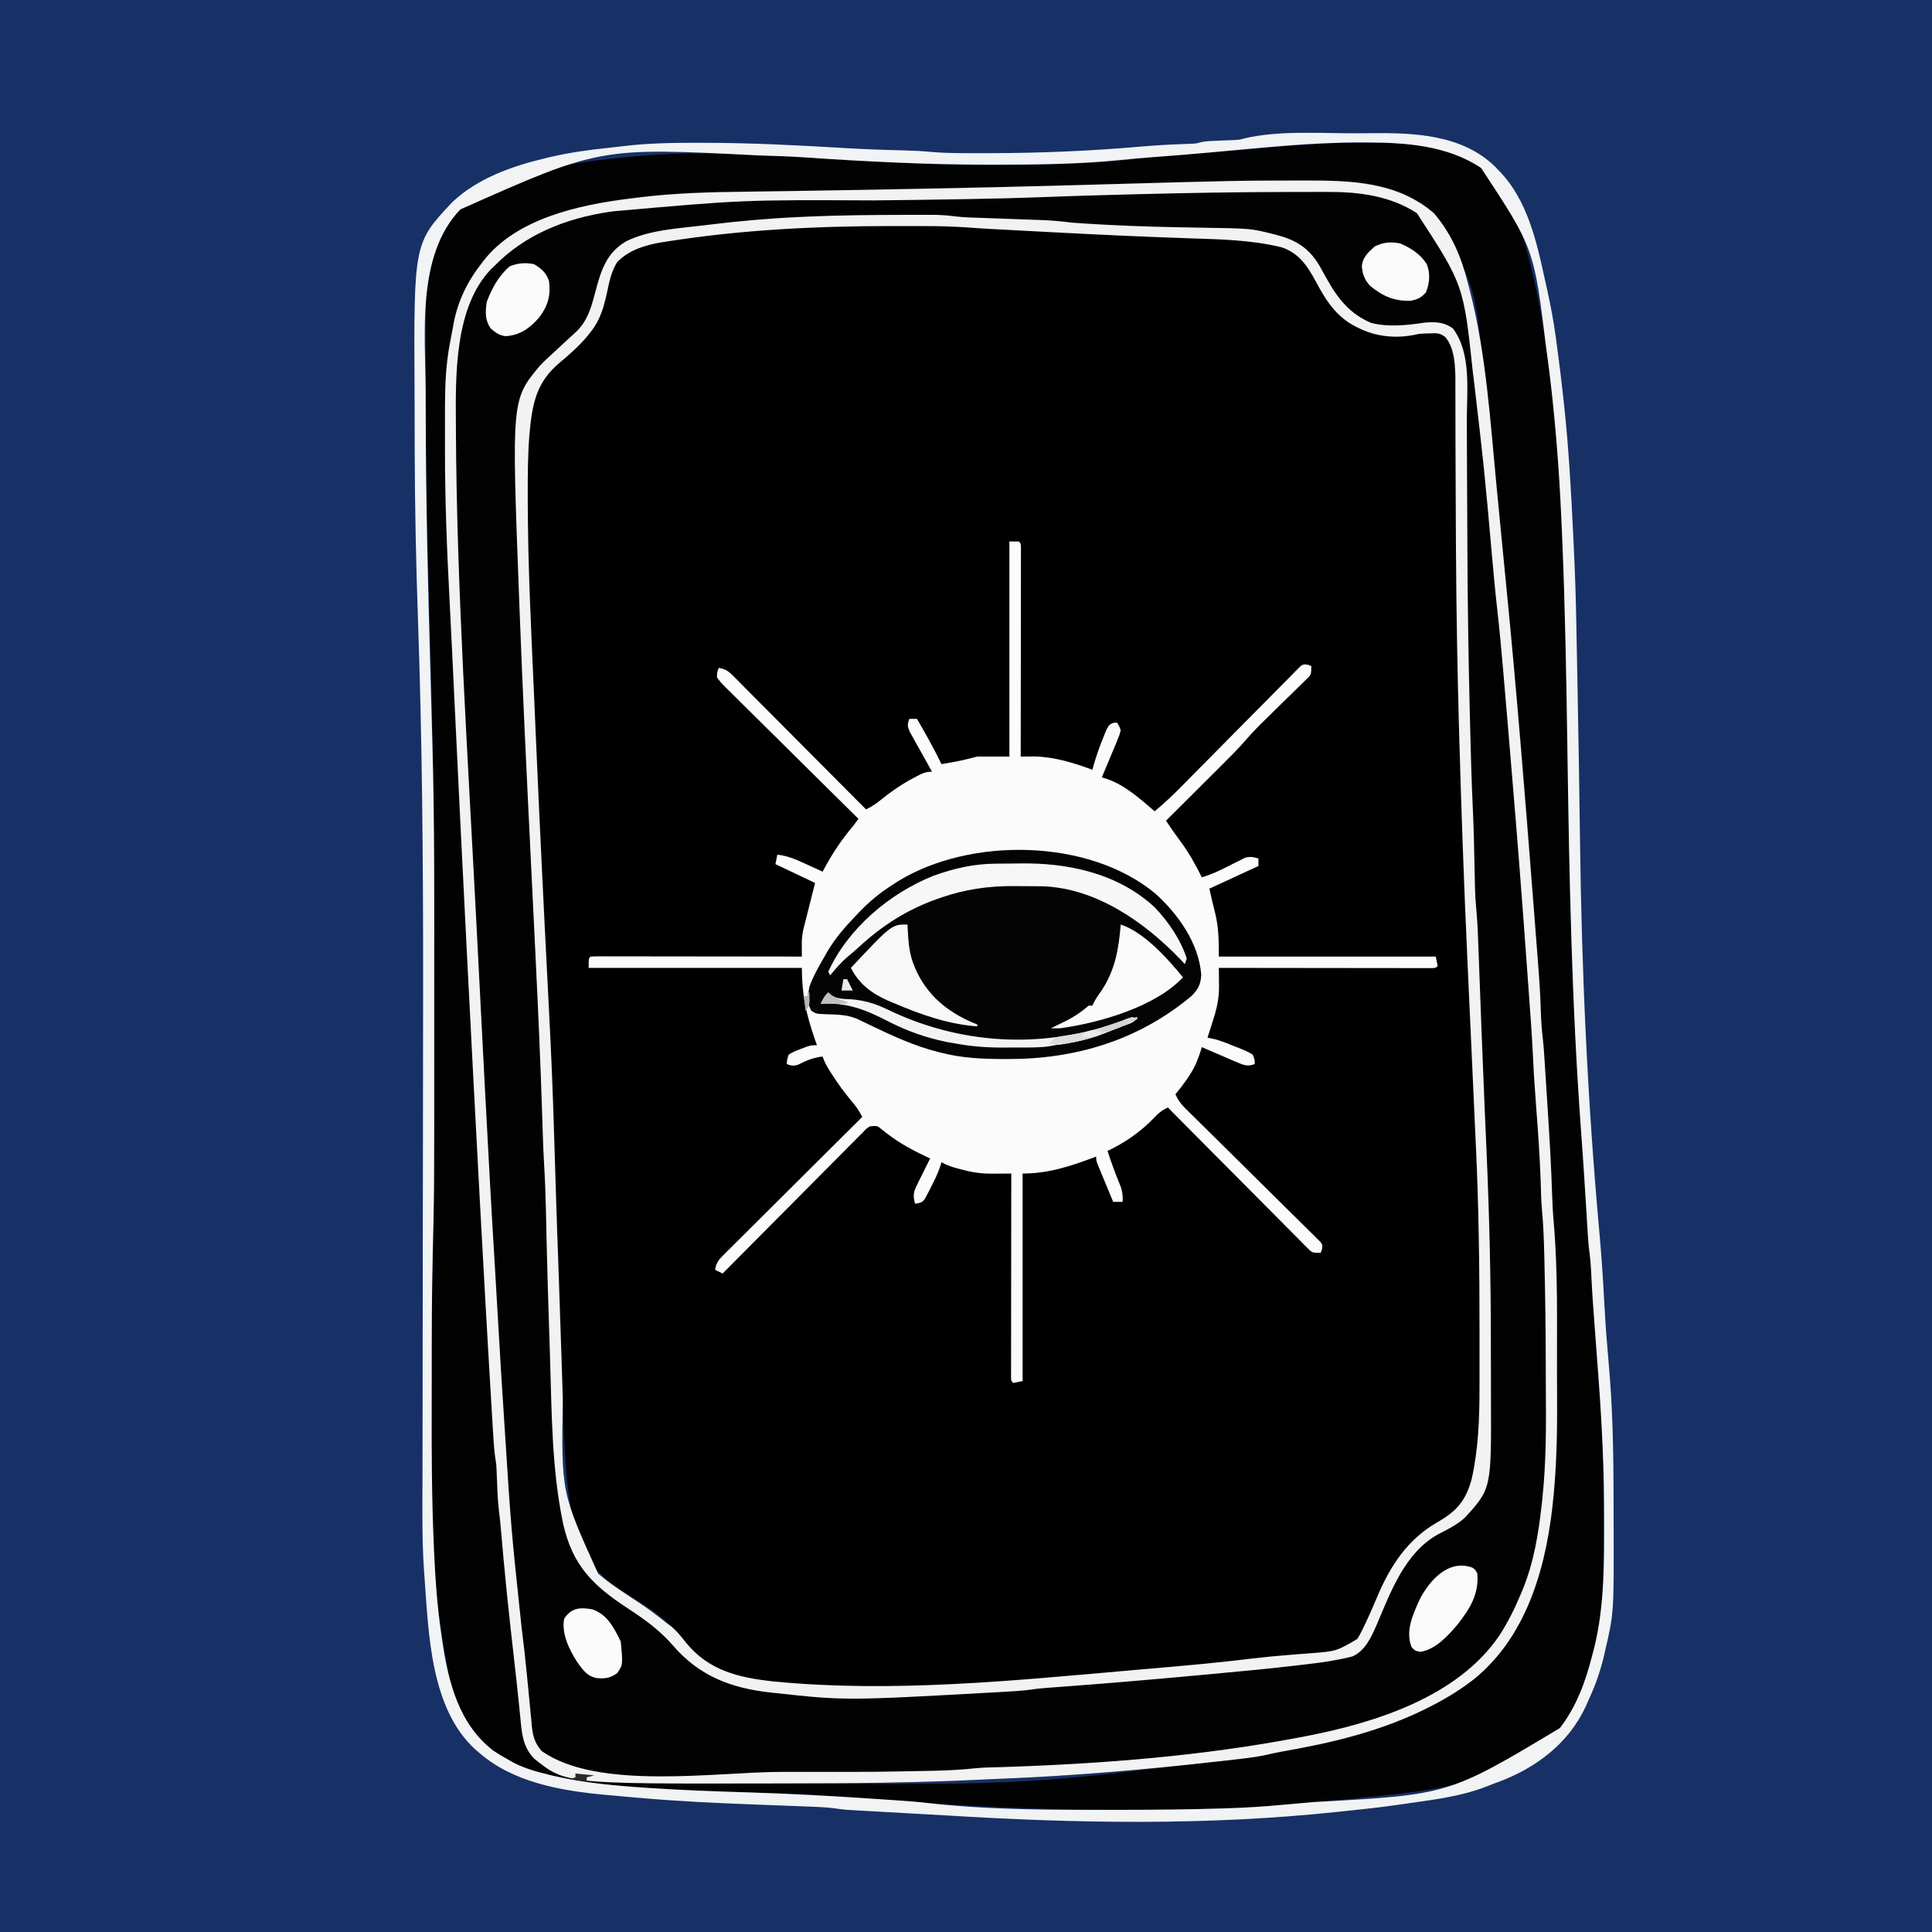 <?xml version="1.0" encoding="UTF-8"?>
<svg version="1.1" xmlns="http://www.w3.org/2000/svg" width="1024" height="1024">
<rect width="100%" height="100%" fill="#808080" stroke="none"/>
<path d="M0 0 C337.92 0 675.84 0 1024 0 C1024 337.92 1024 675.84 1024 1024 C686.08 1024 348.16 1024 0 1024 C0 686.08 0 348.16 0 0 Z " fill="#173066" transform="translate(0,0)"/>
<path d="M0 0 C14.156 0.937 28.328 1.547 42.5 2.178 C44.6 2.271 46.7 2.366 48.8 2.462 C64.384 3.17 79.969 3.815 95.562 4.292 C135.438 5.564 135.438 5.564 145.442 15.336 C148.604 19.327 150.992 23.748 153.41 28.211 C160.325 40.967 168.642 49.13 182.274 54.648 C190.165 56.657 199.328 56.288 207.274 54.648 C209.291 54.487 211.313 54.385 213.336 54.336 C214.358 54.299 215.381 54.261 216.434 54.223 C220.066 54.767 220.948 55.856 223.274 58.648 C226.341 66.352 226.707 74.42 226.658 82.61 C226.664 83.75 226.669 84.889 226.675 86.063 C226.69 89.835 226.685 93.607 226.68 97.379 C226.688 100.079 226.698 102.78 226.709 105.48 C226.732 111.251 226.747 117.022 226.755 122.793 C226.779 137.346 226.863 151.898 226.954 166.451 C226.964 168.016 226.974 169.58 226.983 171.145 C227.177 202.782 227.76 234.398 228.649 266.023 C228.682 267.194 228.714 268.364 228.748 269.57 C229.874 309.469 231.324 349.351 233.162 389.223 C233.363 393.597 233.563 397.97 233.763 402.344 C234.023 408.032 234.283 413.719 234.544 419.407 C235.237 434.51 235.923 449.612 236.599 464.716 C236.938 472.282 237.28 479.848 237.646 487.413 C239.189 519.362 239.503 551.288 239.577 583.27 C239.586 586.543 239.6 589.816 239.615 593.089 C239.911 662.615 239.911 662.615 228.274 676.648 C224.666 680.166 220.921 682.446 216.524 684.898 C199.012 695.017 190.896 710.385 183.25 728.383 C181.632 732.137 179.919 735.839 178.149 739.523 C177.848 740.183 177.548 740.843 177.238 741.523 C175.026 746.065 172.725 748.308 168.274 750.648 C162.846 752.462 157.66 753.165 152 753.648 C151.118 753.73 150.236 753.811 149.328 753.895 C146.518 754.152 143.709 754.401 140.899 754.648 C137.224 754.979 133.55 755.313 129.875 755.648 C128.97 755.731 128.065 755.813 127.132 755.898 C121.603 756.408 116.09 756.994 110.578 757.664 C101.658 758.748 92.723 759.595 83.774 760.398 C82.877 760.479 81.98 760.56 81.056 760.643 C73.463 761.324 65.868 761.987 58.274 762.648 C56.905 762.768 55.536 762.888 54.167 763.008 C-140.099 779.995 -140.099 779.995 -171.488 758.586 C-177.157 753.679 -182.162 748.007 -186.707 742.055 C-194.191 733.138 -205.741 726.849 -215.39 720.559 C-229.577 711.27 -237.025 701.435 -240.726 684.648 C-245.788 660.333 -245.961 635.377 -246.726 610.648 C-246.768 609.304 -246.81 607.959 -246.852 606.615 C-247.262 593.434 -247.662 580.254 -248.029 567.072 C-248.376 554.699 -248.75 542.333 -249.353 529.969 C-249.716 522.331 -249.963 514.69 -250.191 507.047 C-250.23 505.748 -250.269 504.448 -250.309 503.109 C-250.467 497.774 -250.623 492.439 -250.776 487.103 C-251.808 451.222 -253.627 415.378 -255.416 379.528 C-257.845 330.858 -260.192 282.184 -262.27 233.497 C-262.486 228.444 -262.706 223.391 -262.932 218.338 C-264.085 192.437 -264.922 166.574 -264.933 140.645 C-264.935 139.539 -264.936 138.434 -264.938 137.295 C-264.957 85.638 -264.957 85.638 -253.675 74.098 C-252.607 73.156 -251.519 72.235 -250.414 71.336 C-249.841 70.837 -249.267 70.337 -248.677 69.823 C-246.282 67.745 -243.834 65.737 -241.383 63.727 C-233.229 56.932 -227.331 48.979 -224.726 38.648 C-224.139 36.395 -223.544 34.144 -222.94 31.895 C-222.515 30.306 -222.102 28.714 -221.702 27.119 C-220.069 20.928 -217.812 15.424 -212.101 11.961 C-203.626 7.224 -194.297 5.923 -184.789 4.648 C-183.559 4.48 -182.33 4.312 -181.063 4.139 C-177.286 3.63 -173.506 3.138 -169.726 2.648 C-168.641 2.504 -167.556 2.359 -166.439 2.21 C-111.481 -5.024 -55.173 -3.737 0 0 Z " fill="#000000" transform="translate(544.726,122.352)"/>
<path d="M0 0 C1.224 -0.003 2.447 -0.007 3.708 -0.01 C28.07 -0.05 52.522 0.623 71.938 17.312 C81.315 28.298 86.468 40.435 89.938 54.312 C90.265 55.54 90.592 56.767 90.93 58.031 C99.655 91.739 101.83 127.692 105.158 162.305 C105.533 166.206 105.913 170.106 106.293 174.007 C106.827 179.502 107.36 184.997 107.89 190.493 C108.664 198.517 109.454 206.54 110.254 214.562 C115.796 270.36 120.202 326.272 124.581 382.17 C124.81 385.091 125.04 388.012 125.271 390.932 C128.187 427.921 128.187 427.921 128.654 441.799 C128.808 446.313 129.167 450.75 129.699 455.236 C130.019 458.017 130.218 460.8 130.402 463.594 C130.479 464.748 130.556 465.903 130.635 467.093 C130.714 468.32 130.793 469.548 130.875 470.812 C130.96 472.115 131.045 473.417 131.133 474.759 C131.359 478.235 131.581 481.712 131.802 485.189 C131.937 487.297 132.072 489.405 132.208 491.514 C133.197 506.9 134.114 522.28 134.596 537.692 C134.753 542.496 134.997 547.264 135.43 552.051 C137.753 578.715 137.085 605.784 137.169 632.532 C137.18 635.918 137.197 639.304 137.221 642.689 C137.339 660.194 137.12 677.557 135.539 695 C135.476 695.699 135.412 696.397 135.347 697.117 C132.065 732.443 122.267 770.174 93.813 793.799 C86.662 799.469 79.062 804.149 70.938 808.312 C70.295 808.643 69.652 808.974 68.99 809.315 C44.349 821.83 18.207 828.007 -8.864 832.706 C-11.403 833.187 -13.902 833.73 -16.418 834.312 C-20.758 835.287 -25.075 835.922 -29.492 836.426 C-30.295 836.52 -31.098 836.615 -31.925 836.712 C-34.595 837.024 -37.266 837.325 -39.938 837.625 C-40.875 837.731 -41.812 837.837 -42.777 837.946 C-81.018 842.241 -119.442 845.597 -157.9 847.102 C-161.485 847.244 -165.068 847.406 -168.651 847.582 C-202.891 849.253 -237.11 849.527 -271.385 849.558 C-274.825 849.562 -278.265 849.57 -281.706 849.578 C-388.304 849.801 -388.304 849.801 -405.062 836.312 C-411.102 829.938 -411.512 822.67 -412.312 814.312 C-412.566 811.805 -412.821 809.297 -413.078 806.789 C-413.15 806.083 -413.222 805.377 -413.296 804.649 C-413.98 797.977 -414.729 791.313 -415.484 784.648 C-418.213 760.534 -420.812 736.436 -422.797 712.249 C-423.014 709.85 -423.28 707.476 -423.605 705.09 C-424.293 699.408 -424.449 693.718 -424.668 688.002 C-424.705 687.113 -424.743 686.224 -424.781 685.309 C-424.812 684.516 -424.842 683.724 -424.873 682.908 C-425.037 680.208 -425.037 680.208 -425.537 677.136 C-426.177 672.475 -426.471 667.835 -426.746 663.141 C-426.807 662.146 -426.867 661.151 -426.929 660.126 C-427.122 656.939 -427.311 653.751 -427.5 650.562 C-427.623 648.53 -427.746 646.497 -427.869 644.465 C-429.967 609.734 -431.868 574.993 -433.75 540.25 C-433.813 539.083 -433.876 537.916 -433.942 536.714 C-436.249 494.105 -438.465 451.492 -440.625 408.875 C-440.662 408.148 -440.699 407.421 -440.737 406.672 C-443.05 361.018 -445.299 315.361 -447.465 269.699 C-447.605 266.759 -447.744 263.818 -447.884 260.877 C-447.974 258.985 -448.063 257.093 -448.153 255.201 C-448.698 243.696 -449.271 232.192 -449.875 220.69 C-451.247 194.565 -452.236 168.502 -452.193 142.334 C-452.187 138.391 -452.193 134.447 -452.199 130.504 C-452.199 127.943 -452.197 125.382 -452.195 122.82 C-452.197 121.668 -452.199 120.516 -452.201 119.328 C-452.17 108.323 -451.716 97.325 -449.625 86.5 C-449.489 85.777 -449.354 85.054 -449.214 84.309 C-448.836 82.309 -448.45 80.311 -448.062 78.312 C-447.921 77.471 -447.779 76.629 -447.633 75.762 C-445.5 64.206 -440.35 53.443 -433.062 44.312 C-432.392 43.398 -432.392 43.398 -431.707 42.465 C-414.321 20.082 -381.344 13.004 -354.904 9.66 C-353.457 9.481 -352.01 9.303 -350.562 9.125 C-349.54 8.998 -349.54 8.998 -348.496 8.868 C-330.091 6.609 -311.73 6.157 -293.201 5.925 C-286.138 5.834 -279.075 5.727 -272.012 5.621 C-271.238 5.61 -270.465 5.598 -269.668 5.586 C-248.89 5.275 -228.113 4.898 -207.337 4.499 C-205.192 4.458 -203.047 4.417 -200.902 4.376 C-174.118 3.865 -147.337 3.266 -120.559 2.516 C-119.333 2.481 -118.108 2.447 -116.845 2.412 C-111.915 2.273 -106.984 2.135 -102.053 1.996 C-31.848 0.021 -31.848 0.021 0 0 Z M-334.625 32.312 C-336.015 32.525 -336.015 32.525 -337.434 32.742 C-346.275 34.239 -354.687 36.781 -361.062 43.312 C-364.162 48.472 -365.162 53.753 -366.375 59.562 C-368.138 67.374 -369.941 73.981 -375.062 80.312 C-375.998 81.494 -375.998 81.494 -376.953 82.699 C-381.312 87.84 -386.147 92.147 -391.312 96.438 C-403.856 106.883 -405.941 118.238 -407.405 134.06 C-408.301 144.626 -408.356 155.187 -408.352 165.785 C-408.352 166.897 -408.353 168.008 -408.353 169.153 C-408.322 202.512 -406.667 235.833 -405.171 269.151 C-404.775 277.991 -404.395 286.831 -404.016 295.672 C-402.116 339.846 -399.97 384.007 -397.687 428.163 C-397.253 436.57 -396.826 444.977 -396.413 453.385 C-396.349 454.696 -396.349 454.696 -396.283 456.033 C-395.184 478.608 -394.493 501.196 -393.812 523.786 C-393.729 526.545 -393.646 529.304 -393.562 532.062 C-393.542 532.746 -393.521 533.43 -393.5 534.134 C-393.033 549.579 -392.492 565.02 -391.939 580.462 C-391.445 594.251 -390.969 608.041 -390.527 621.832 C-390.483 623.226 -390.438 624.621 -390.393 626.015 C-390.179 632.686 -389.967 639.358 -389.76 646.03 C-390.553 695.369 -390.553 695.369 -371.062 738.312 C-367.269 741.626 -363.246 744.518 -359.062 747.312 C-358.449 747.724 -357.835 748.135 -357.202 748.559 C-354.62 750.284 -352.033 752.004 -349.439 753.712 C-344.446 757.011 -339.706 760.536 -335.062 764.312 C-334.072 765.055 -333.082 765.798 -332.062 766.562 C-329.179 768.967 -326.966 771.825 -324.625 774.75 C-312.575 789.717 -296.781 793.457 -278.25 795.5 C-214.775 801.691 -150.324 795.016 -87.063 789.487 C-84.011 789.221 -80.959 788.957 -77.908 788.693 C-60.051 787.144 -42.202 785.583 -24.412 783.384 C-18.464 782.659 -12.519 782.081 -6.547 781.602 C-5.808 781.541 -5.069 781.48 -4.308 781.417 C-0.685 781.119 2.938 780.835 6.563 780.578 C20.028 779.578 20.028 779.578 31.418 772.988 C33.185 769.876 34.77 766.76 36.25 763.5 C36.548 762.851 36.847 762.201 37.155 761.532 C38.717 758.11 40.218 754.668 41.664 751.195 C48.655 734.48 57.82 720.286 73.824 711.102 C84.117 705.187 88.818 699.706 91.938 688.312 C95.558 672.185 96.097 656.234 96.105 639.77 C96.11 637.742 96.114 635.715 96.118 633.688 C96.13 627.167 96.128 620.646 96.125 614.125 C96.125 613.011 96.124 611.898 96.124 610.75 C96.114 577.246 95.751 543.843 94.131 510.374 C93.784 503.143 93.466 495.912 93.142 488.681 C92.462 473.522 91.772 458.363 91.077 443.205 C90.817 437.552 90.559 431.898 90.3 426.244 C90.107 422.013 89.913 417.782 89.718 413.551 C87.862 373.276 86.442 332.99 85.312 292.688 C85.28 291.523 85.247 290.359 85.213 289.16 C84.344 257.926 83.824 226.702 83.633 195.457 C83.623 193.897 83.613 192.338 83.603 190.778 C83.513 176.261 83.438 161.744 83.416 147.226 C83.407 141.511 83.389 135.796 83.364 130.081 C83.351 126.768 83.344 123.456 83.349 120.143 C83.353 116.52 83.34 112.897 83.322 109.274 C83.331 107.711 83.331 107.711 83.341 106.117 C83.277 98.446 83.108 89.119 78.007 82.995 C75.233 80.74 73.531 80.871 70 81 C68.98 81.024 67.961 81.049 66.91 81.074 C64.002 81.247 64.002 81.247 61.445 81.82 C49.004 84.262 37.336 81.918 26.75 75.262 C18.404 69.478 14.303 62.706 9.582 53.901 C5.048 45.497 0.419 38.308 -9.062 35.312 C-25.104 31.458 -41.318 31.149 -57.726 30.611 C-82.833 29.777 -107.914 28.566 -133 27.25 C-134.7 27.161 -136.4 27.072 -138.1 26.983 C-142.951 26.73 -147.802 26.473 -152.652 26.215 C-153.745 26.157 -153.745 26.157 -154.861 26.098 C-156.957 25.987 -159.052 25.875 -161.148 25.761 C-161.815 25.726 -162.481 25.69 -163.167 25.653 C-167.694 25.403 -172.215 25.092 -176.737 24.767 C-183.725 24.293 -190.68 24.152 -197.684 24.145 C-198.93 24.14 -200.177 24.136 -201.462 24.132 C-205.475 24.122 -209.487 24.122 -213.5 24.125 C-214.186 24.125 -214.873 24.126 -215.58 24.126 C-255.607 24.145 -295.045 26.072 -334.625 32.312 Z " fill="#020202" transform="translate(688.062,95.688)"/>
<path d="M0 0 C0.838 -0.008 1.676 -0.016 2.539 -0.024 C24.348 -0.184 50.892 1.359 67.75 16.938 C79.749 29.893 85.422 47.062 89.562 63.875 C89.728 64.541 89.894 65.207 90.065 65.893 C96.555 92.204 99.917 119.438 102.562 146.375 C102.655 147.295 102.747 148.214 102.842 149.162 C104.808 169.18 105.712 189.284 106.562 209.375 C106.624 210.827 106.624 210.827 106.688 212.309 C108.243 249.344 108.813 286.39 109.35 323.451 C110.338 391.513 111.77 459.46 116.833 527.36 C117.814 540.59 118.625 553.83 119.434 567.071 C119.604 569.843 119.776 572.615 119.949 575.387 C119.997 576.186 120.045 576.985 120.094 577.808 C120.352 581.918 120.766 585.962 121.303 590.047 C121.907 595.468 122.164 600.924 122.5 606.367 C122.586 607.722 122.671 609.077 122.758 610.431 C122.983 613.981 123.205 617.532 123.427 621.082 C123.781 626.756 124.138 632.429 124.498 638.102 C124.622 640.066 124.743 642.03 124.865 643.994 C125.249 650.077 125.701 656.137 126.339 662.198 C128.556 683.818 128.758 705.667 128.75 727.375 C128.751 728.417 128.752 729.458 128.752 730.531 C128.745 815.315 128.745 815.315 100.965 845.121 C73.874 870.538 33.735 873.9 -1.438 877.375 C-2.244 877.455 -3.05 877.535 -3.88 877.618 C-10.294 878.255 -16.709 878.88 -23.125 879.5 C-24.015 879.586 -24.906 879.673 -25.823 879.762 C-59.553 883.022 -93.323 883.608 -127.188 883.625 C-127.986 883.626 -128.785 883.627 -129.608 883.628 C-169.675 883.667 -209.508 881.769 -249.453 878.61 C-257.299 877.993 -265.148 877.417 -273 876.875 C-273.923 876.811 -274.847 876.747 -275.798 876.682 C-292.522 875.545 -309.247 874.904 -326 874.375 C-441.755 870.674 -441.755 870.674 -467.074 845.992 C-478.102 833.78 -482.956 818.328 -485.438 802.375 C-485.6 801.346 -485.762 800.318 -485.93 799.258 C-486.838 793.452 -487.721 787.643 -488.57 781.828 C-488.714 780.85 -488.857 779.872 -489.004 778.864 C-493.664 741.326 -492.741 702.889 -492.633 665.143 C-492.622 660.378 -492.623 655.614 -492.623 650.849 C-492.623 629.047 -492.532 607.256 -492.01 585.46 C-491.072 546.083 -491.196 506.691 -491.188 467.305 C-491.187 464.11 -491.186 460.916 -491.184 457.721 C-491.156 400.299 -491.459 342.906 -492.875 285.5 C-492.892 284.813 -492.909 284.126 -492.926 283.418 C-493.457 261.917 -494.03 240.417 -494.75 218.921 C-495.53 195.317 -495.658 171.718 -495.678 148.102 C-495.683 142.369 -495.707 136.636 -495.736 130.903 C-495.755 126.389 -495.76 121.874 -495.761 117.359 C-495.764 115.247 -495.772 113.135 -495.785 111.024 C-496.116 55.104 -496.116 55.104 -478.34 36.137 C-464.195 22.89 -445.835 17.71 -427.438 13.375 C-426.24 13.088 -425.042 12.8 -423.809 12.504 C-411.512 9.804 -398.95 8.613 -386.438 7.375 C-385.683 7.3 -384.929 7.225 -384.151 7.148 C-350.499 4.023 -315.689 6.587 -282 8.312 C-280.759 8.376 -280.759 8.376 -279.492 8.44 C-271.135 8.87 -262.784 9.334 -254.438 9.949 C-217.218 12.602 -179.254 12.593 -142 10.5 C-141.298 10.461 -140.596 10.422 -139.872 10.381 C-132.733 9.965 -125.646 9.309 -118.551 8.426 C-107.092 7.004 -95.576 6.266 -84.062 5.438 C-79.31 5.093 -74.557 4.745 -69.805 4.395 C-68.641 4.309 -67.477 4.223 -66.278 4.135 C-59.722 3.644 -53.176 3.098 -46.633 2.449 C-31.069 0.915 -15.646 0.071 0 0 Z M-139.114 22.163 C-144.054 22.301 -148.994 22.44 -153.934 22.578 C-155.776 22.63 -155.776 22.63 -157.655 22.682 C-183.193 23.394 -208.732 23.951 -234.275 24.438 C-237.489 24.5 -240.703 24.562 -243.917 24.624 C-263.513 25.001 -283.108 25.359 -302.706 25.618 C-304.969 25.648 -307.233 25.679 -309.496 25.71 C-316.107 25.8 -322.719 25.883 -329.33 25.946 C-350.588 26.186 -372.018 26.984 -393.062 30.188 C-394.211 30.359 -395.359 30.531 -396.542 30.708 C-422.836 34.822 -451.75 43.694 -468.188 66.188 C-483.262 89.083 -485.578 115.529 -485.605 142.32 C-485.609 143.528 -485.612 144.736 -485.616 145.98 C-485.621 148.536 -485.623 151.093 -485.623 153.649 C-485.625 157.387 -485.643 161.125 -485.662 164.863 C-485.709 184.82 -484.855 204.699 -483.866 224.628 C-483.388 234.278 -482.957 243.93 -482.527 253.583 C-479.65 317.974 -476.368 382.342 -472.987 446.708 C-471.916 467.114 -470.865 487.52 -469.831 507.927 C-469.659 511.325 -469.486 514.724 -469.313 518.122 C-468.233 539.403 -468.233 539.403 -467.752 548.985 C-466.087 582.375 -466.087 582.375 -463.851 615.73 C-463.273 623.399 -462.897 631.076 -462.546 638.758 C-462.353 642.958 -462.147 647.157 -461.941 651.355 C-461.9 652.194 -461.859 653.033 -461.817 653.898 C-461.394 662.415 -460.901 670.926 -460.375 679.438 C-460.296 680.75 -460.216 682.063 -460.135 683.415 C-459.775 689.123 -459.259 694.714 -458.438 700.375 C-458.251 703.435 -458.165 706.498 -458.062 709.562 C-457.669 719.355 -456.689 729.036 -455.588 738.771 C-454.774 746.032 -454.126 753.275 -453.625 760.562 C-452.556 775.532 -450.542 790.406 -448.645 805.288 C-448.388 807.321 -448.131 809.354 -447.875 811.387 C-447.748 812.382 -447.621 813.378 -447.49 814.403 C-446.866 819.423 -446.329 824.431 -445.945 829.475 C-445.869 830.46 -445.792 831.445 -445.713 832.459 C-445.576 834.305 -445.453 836.151 -445.347 837.999 C-444.801 845.409 -442.962 851.733 -437.75 857.188 C-421.585 867.862 -400.166 867.07 -381.442 868.142 C-378.808 868.293 -376.176 868.457 -373.543 868.629 C-361.545 869.389 -349.579 869.553 -337.559 869.578 C-335.452 869.585 -333.346 869.592 -331.239 869.599 C-324.451 869.619 -317.663 869.624 -310.875 869.625 C-309.131 869.626 -309.131 869.626 -307.352 869.626 C-175.197 870.497 -175.197 870.497 -44.5 853.438 C-42.781 853.081 -41.063 852.725 -39.344 852.371 C-38.512 852.199 -37.681 852.028 -36.824 851.851 C-34.668 851.421 -32.511 851.028 -30.344 850.66 C-19.114 848.731 -8.31 845.755 2.562 842.375 C3.393 842.117 4.223 841.86 5.079 841.594 C24.534 835.443 43.643 827.327 59.562 814.375 C60.906 813.302 60.906 813.302 62.277 812.207 C83.393 794.345 93.459 767.815 98.562 741.375 C98.716 740.615 98.869 739.855 99.027 739.071 C100.567 731.128 101.451 723.156 102.172 715.102 C102.237 714.373 102.303 713.645 102.371 712.894 C103.907 695.355 103.953 677.859 103.829 660.265 C103.807 656.842 103.796 653.42 103.786 649.996 C103.964 609.838 103.964 609.838 101.823 569.771 C101.281 562.718 101.048 555.644 100.747 548.577 C100.134 534.323 99.433 520.1 98.245 505.881 C97.636 498.575 97.201 491.275 96.904 483.949 C96.75 480.334 96.517 476.765 96.086 473.172 C95.365 467.029 95.093 460.861 94.75 454.688 C90.82 387.156 85.074 319.615 78.335 252.309 C77.717 246.083 77.16 239.854 76.629 233.621 C75.308 218.174 73.821 202.742 72.312 187.312 C72.237 186.538 72.161 185.764 72.083 184.966 C70.091 164.61 67.987 144.28 65.312 124 C65.194 123.096 65.076 122.192 64.953 121.261 C60.084 73.594 60.084 73.594 35.453 34.637 C19.37 22.677 0.401 20.263 -19.102 20.172 C-20.676 20.162 -20.676 20.162 -22.283 20.151 C-25.876 20.133 -29.469 20.127 -33.062 20.125 C-34.355 20.123 -35.647 20.122 -36.979 20.12 C-71.036 20.102 -105.073 21.205 -139.114 22.163 Z " fill="#020202" transform="translate(721.438,75.625)"/>
<path d="M0 0 C1.65 0 3.3 0 5 0 C6 1 6 1 6.123 2.888 C6.122 3.72 6.121 4.553 6.12 5.41 C6.122 6.838 6.122 6.838 6.124 8.296 C6.121 9.349 6.117 10.402 6.114 11.487 C6.114 12.589 6.114 13.691 6.114 14.827 C6.113 18.49 6.105 22.153 6.098 25.816 C6.096 28.348 6.094 30.881 6.093 33.413 C6.09 39.408 6.082 45.404 6.072 51.4 C6.061 58.225 6.055 65.049 6.05 71.874 C6.04 85.916 6.022 99.958 6 114 C7.012 113.991 7.012 113.991 8.045 113.982 C9.382 113.975 9.382 113.975 10.747 113.968 C11.628 113.962 12.509 113.956 13.417 113.95 C23.836 114.153 34.32 117.388 44 121 C44.147 120.441 44.294 119.881 44.445 119.305 C45.96 113.89 47.813 108.642 49.938 103.438 C50.663 101.641 50.663 101.641 51.402 99.809 C53 97 53 97 55.191 96.098 C55.788 96.065 56.385 96.033 57 96 C58.125 97.634 58.125 97.634 59 100 C58.309 102.749 58.309 102.749 57.008 105.859 C56.55 106.974 56.093 108.089 55.621 109.238 C55.127 110.397 54.634 111.556 54.125 112.75 C53.396 114.512 53.396 114.512 52.652 116.309 C51.449 119.212 50.231 122.108 49 125 C49.936 125.301 50.873 125.602 51.837 125.912 C61.402 129.202 69.411 136.527 77 143 C82.04 138.785 86.738 134.378 91.341 129.694 C92.037 128.989 92.734 128.284 93.452 127.558 C94.953 126.04 96.453 124.521 97.952 123.001 C101.138 119.773 104.333 116.554 107.528 113.335 C113.467 107.35 119.402 101.361 125.321 95.357 C129.449 91.17 133.588 86.995 137.736 82.829 C139.314 81.239 140.888 79.644 142.457 78.045 C144.643 75.819 146.843 73.608 149.048 71.401 C149.695 70.733 150.343 70.066 151.011 69.378 C151.612 68.782 152.213 68.187 152.833 67.573 C153.351 67.049 153.869 66.525 154.403 65.985 C156 65 156 65 158.198 65.339 C158.793 65.557 159.387 65.775 160 66 C160 70 160 70 158.87 71.604 C158.076 72.381 158.076 72.381 157.265 73.173 C156.667 73.767 156.069 74.362 155.453 74.974 C154.797 75.607 154.141 76.239 153.465 76.891 C152.793 77.554 152.122 78.218 151.43 78.901 C149.275 81.027 147.107 83.139 144.938 85.25 C142.796 87.349 140.656 89.451 138.52 91.556 C137.19 92.864 135.857 94.169 134.52 95.47 C131.417 98.508 128.443 101.59 125.609 104.882 C121.555 109.583 117.187 113.939 112.785 118.312 C111.929 119.167 111.074 120.021 110.192 120.901 C107.485 123.603 104.774 126.302 102.062 129 C100.215 130.842 98.368 132.685 96.521 134.527 C92.017 139.021 87.51 143.512 83 148 C85.528 151.816 88.121 155.532 90.875 159.188 C95.236 165.138 98.707 171.413 102 178 C108.398 176.117 114.184 173.042 120.1 170.014 C120.914 169.613 121.728 169.213 122.566 168.801 C123.298 168.431 124.03 168.062 124.783 167.681 C127.521 166.84 129.273 167.248 132 168 C132 169.32 132 170.64 132 172 C123.42 175.96 114.84 179.92 106 184 C107.443 190.522 107.443 190.522 109.062 197 C110.988 204.673 111 212.048 111 220 C148.95 220 186.9 220 226 220 C226.33 221.65 226.66 223.3 227 225 C226 226 226 226 224.081 226.123 C223.234 226.122 222.387 226.121 221.514 226.12 C220.545 226.122 219.576 226.123 218.578 226.124 C217.506 226.121 216.434 226.117 215.33 226.114 C213.647 226.114 213.647 226.114 211.93 226.114 C208.202 226.113 204.474 226.105 200.746 226.098 C198.169 226.096 195.592 226.094 193.015 226.093 C186.913 226.09 180.811 226.082 174.709 226.072 C167.764 226.061 160.818 226.055 153.873 226.05 C139.582 226.04 125.291 226.022 111 226 C111.015 227.084 111.03 228.167 111.046 229.284 C111.058 230.727 111.07 232.171 111.082 233.615 C111.093 234.327 111.104 235.038 111.115 235.771 C111.153 242.048 109.966 247.541 108 253.5 C107.714 254.429 107.428 255.359 107.133 256.316 C106.442 258.551 105.731 260.778 105 263 C105.73 263.131 106.46 263.261 107.212 263.396 C111.593 264.345 115.609 266.061 119.75 267.75 C121.063 268.253 121.063 268.253 122.402 268.766 C124.733 269.719 126.882 270.638 129 272 C130.078 274.766 130.078 274.766 130 277 C126.18 278.462 124.027 277.491 120.359 275.91 C118.754 275.229 118.754 275.229 117.117 274.533 C116.006 274.048 114.895 273.563 113.75 273.062 C112.623 272.581 111.497 272.1 110.336 271.604 C107.553 270.412 104.775 269.211 102 268 C101.735 268.874 101.735 268.874 101.465 269.767 C99.967 274.507 98.334 278.578 95.562 282.75 C94.986 283.632 94.41 284.513 93.816 285.422 C91.974 288.036 90.025 290.525 88 293 C89.339 295.983 90.807 298.049 93.132 300.339 C93.776 300.979 94.42 301.618 95.083 302.276 C95.788 302.966 96.493 303.656 97.219 304.367 C97.963 305.103 98.706 305.838 99.472 306.596 C101.085 308.191 102.7 309.784 104.317 311.376 C106.872 313.892 109.42 316.415 111.966 318.941 C119.204 326.121 126.452 333.292 133.715 340.447 C138.156 344.824 142.585 349.213 147.007 353.61 C148.697 355.286 150.392 356.958 152.092 358.624 C154.462 360.949 156.817 363.289 159.169 365.633 C159.88 366.323 160.591 367.013 161.324 367.724 C161.959 368.363 162.594 369.002 163.248 369.661 C163.807 370.212 164.366 370.764 164.942 371.332 C166 373 166 373 165.672 375.209 C165.45 375.8 165.228 376.391 165 377 C161 377 161 377 159.305 375.797 C158.741 375.23 158.177 374.662 157.596 374.077 C156.942 373.429 156.289 372.781 155.616 372.113 C154.91 371.393 154.205 370.673 153.478 369.932 C152.726 369.181 151.974 368.43 151.2 367.656 C148.712 365.165 146.239 362.661 143.766 360.156 C142.046 358.429 140.325 356.703 138.604 354.977 C134.071 350.429 129.55 345.869 125.031 341.306 C120.42 336.654 115.797 332.013 111.176 327.371 C102.106 318.258 93.049 309.134 84 300 C80.636 301.582 78.691 303.235 76.188 306 C69.457 312.921 60.783 318.952 52 323 C54.077 329.449 56.444 335.713 59.012 341.984 C59.961 344.881 60.207 346.983 60 350 C58.35 350 56.7 350 55 350 C53.494 346.377 51.996 342.751 50.5 339.125 C49.856 337.576 49.856 337.576 49.199 335.996 C48.59 334.517 48.59 334.517 47.969 333.008 C47.592 332.097 47.215 331.185 46.826 330.247 C46 328 46 328 46 326 C45.467 326.202 44.935 326.403 44.386 326.611 C31.904 331.287 20.476 335 7 335 C7 371.3 7 407.6 7 445 C5.35 445.33 3.7 445.66 2 446 C1 445 1 445 0.877 443.159 C0.878 442.349 0.879 441.539 0.88 440.704 C0.878 439.313 0.878 439.313 0.876 437.895 C0.879 436.87 0.883 435.845 0.886 434.789 C0.886 433.716 0.886 432.643 0.886 431.537 C0.887 427.971 0.895 424.406 0.902 420.84 C0.904 418.375 0.906 415.91 0.907 413.445 C0.91 406.943 0.92 400.441 0.931 393.94 C0.942 387.311 0.946 380.682 0.951 374.053 C0.962 361.035 0.979 348.018 1 335 C-0.095 335.009 -1.191 335.019 -2.319 335.028 C-3.772 335.036 -5.226 335.043 -6.679 335.05 C-7.399 335.057 -8.119 335.064 -8.861 335.071 C-14.206 335.09 -19.085 334.55 -24.25 333.125 C-25.308 332.864 -25.308 332.864 -26.387 332.598 C-29.796 331.728 -32.939 330.752 -36 329 C-36.25 329.829 -36.5 330.658 -36.758 331.512 C-38.169 335.475 -39.923 339.094 -41.875 342.812 C-42.384 343.832 -42.384 343.832 -42.902 344.873 C-45.506 349.838 -45.506 349.838 -48.129 350.698 C-49.055 350.847 -49.055 350.847 -50 351 C-51.107 347.034 -50.954 345.03 -49.129 341.355 C-48.515 340.094 -48.515 340.094 -47.889 338.807 C-47.451 337.942 -47.013 337.078 -46.562 336.188 C-46.129 335.304 -45.695 334.42 -45.248 333.51 C-44.178 331.333 -43.095 329.164 -42 327 C-43.524 326.29 -43.524 326.29 -45.078 325.566 C-53.302 321.645 -60.517 317.5 -67.547 311.688 C-70.053 309.622 -70.053 309.622 -74 310 C-75.797 311.207 -75.797 311.207 -77.442 312.961 C-78.435 313.946 -78.435 313.946 -79.448 314.95 C-80.163 315.679 -80.878 316.409 -81.614 317.16 C-82.376 317.921 -83.137 318.682 -83.921 319.466 C-86.442 321.989 -88.947 324.525 -91.453 327.062 C-93.195 328.812 -94.938 330.561 -96.682 332.309 C-101.275 336.916 -105.855 341.536 -110.432 346.158 C-115.103 350.871 -119.787 355.571 -124.469 360.273 C-133.657 369.505 -142.833 378.748 -152 388 C-153.32 387.34 -154.64 386.68 -156 386 C-155.416 382.628 -154.367 380.995 -151.957 378.596 C-151.307 377.942 -150.658 377.289 -149.989 376.616 C-149.273 375.91 -148.556 375.205 -147.818 374.478 C-146.691 373.35 -146.691 373.35 -145.542 372.2 C-143.054 369.715 -140.557 367.24 -138.059 364.766 C-136.333 363.046 -134.608 361.325 -132.884 359.604 C-128.341 355.073 -123.79 350.551 -119.237 346.031 C-114.593 341.418 -109.958 336.797 -105.322 332.176 C-96.223 323.109 -87.115 314.051 -78 305 C-79.635 301.569 -81.574 299.013 -84.062 296.125 C-87.696 291.756 -90.934 287.283 -94 282.5 C-94.386 281.901 -94.771 281.301 -95.168 280.684 C-96.774 278.138 -98.044 275.868 -99 273 C-103.86 273.498 -107.555 275.072 -111.852 277.258 C-114.348 278.12 -115.55 277.876 -118 277 C-117.867 274.676 -117.867 274.676 -117 272 C-114.383 270.418 -114.383 270.418 -111.125 269.188 C-110.055 268.769 -108.985 268.35 -107.883 267.918 C-105 267 -105 267 -102 267 C-102.41 265.828 -102.82 264.656 -103.242 263.449 C-107.722 250.47 -110 240.068 -110 226 C-147.29 226 -184.58 226 -223 226 C-223 221 -223 221 -222 220 C-220.545 219.904 -219.086 219.878 -217.628 219.88 C-216.684 219.878 -215.74 219.877 -214.768 219.876 C-213.724 219.879 -212.681 219.883 -211.605 219.886 C-210.513 219.886 -209.42 219.886 -208.294 219.886 C-204.664 219.887 -201.033 219.895 -197.402 219.902 C-194.893 219.904 -192.383 219.906 -189.873 219.907 C-183.931 219.91 -177.988 219.918 -172.045 219.928 C-164.618 219.94 -157.191 219.946 -149.764 219.951 C-136.509 219.962 -123.255 219.979 -110 220 C-110.005 219.312 -110.01 218.624 -110.015 217.916 C-110.019 217.014 -110.023 216.112 -110.027 215.184 C-110.032 214.289 -110.037 213.395 -110.042 212.474 C-109.996 209.765 -109.642 207.336 -108.977 204.711 C-108.76 203.832 -108.543 202.953 -108.32 202.047 C-108.091 201.165 -107.861 200.283 -107.625 199.375 C-107.403 198.486 -107.182 197.596 -106.953 196.68 C-106.536 195.011 -106.114 193.343 -105.686 191.677 C-104.775 188.122 -103.89 184.56 -103 181 C-109.93 177.7 -116.86 174.4 -124 171 C-123.67 169.35 -123.34 167.7 -123 166 C-117.337 166.577 -112.728 168.706 -107.625 171.062 C-106.794 171.44 -105.962 171.817 -105.105 172.205 C-103.067 173.13 -101.032 174.062 -99 175 C-98.515 174.105 -98.031 173.211 -97.531 172.289 C-93.286 164.585 -88.693 157.741 -83 151 C-81.995 149.67 -80.994 148.338 -80 147 C-80.581 146.427 -80.581 146.427 -81.174 145.843 C-90.596 136.553 -100.001 127.247 -109.388 117.923 C-113.928 113.414 -118.474 108.911 -123.032 104.421 C-127.428 100.09 -131.81 95.744 -136.181 91.388 C-137.854 89.726 -139.533 88.07 -141.216 86.418 C-143.568 84.11 -145.9 81.784 -148.229 79.452 C-148.934 78.769 -149.639 78.086 -150.365 77.382 C-152.078 75.646 -153.647 74.029 -155 72 C-154.923 69.034 -154.923 69.034 -154 67 C-150.695 67.584 -149.064 68.563 -146.71 70.93 C-146.082 71.554 -145.453 72.178 -144.806 72.821 C-144.129 73.509 -143.451 74.197 -142.753 74.906 C-142.031 75.628 -141.308 76.35 -140.564 77.094 C-138.176 79.484 -135.799 81.885 -133.422 84.285 C-131.769 85.943 -130.116 87.601 -128.462 89.258 C-124.108 93.623 -119.764 97.997 -115.422 102.372 C-110.99 106.835 -106.549 111.289 -102.109 115.744 C-93.398 124.488 -84.696 133.241 -76 142 C-72.925 140.541 -70.432 138.825 -67.787 136.673 C-62.432 132.326 -56.967 128.617 -50.875 125.375 C-49.916 124.861 -49.916 124.861 -48.938 124.337 C-46.091 122.869 -44.248 122 -41 122 C-41.599 120.941 -41.599 120.941 -42.209 119.86 C-44.006 116.664 -45.785 113.457 -47.562 110.25 C-48.191 109.139 -48.819 108.028 -49.467 106.883 C-50.057 105.813 -50.646 104.743 -51.254 103.641 C-51.804 102.656 -52.354 101.672 -52.92 100.657 C-54.072 97.823 -54.134 96.782 -53 94 C-51.68 94 -50.36 94 -49 94 C-44.42 101.887 -39.945 109.769 -36 118 C-34.333 117.712 -32.666 117.419 -31 117.125 C-30.072 116.963 -29.144 116.8 -28.188 116.633 C-24.43 115.887 -20.717 114.929 -17 114 C-11.39 114 -5.78 114 0 114 C0 76.38 0 38.76 0 0 Z " fill="#FBFBFB" transform="translate(535,287)"/>
<path d="M0 0 C11.962 10.835 22.886 26.282 24.094 42.867 C23.842 47.937 22.423 50.636 18.82 54.16 C-9.162 77.57 -42.813 87.689 -78.969 87.492 C-79.687 87.49 -80.406 87.488 -81.147 87.486 C-92.198 87.433 -102.855 86.963 -113.594 84.18 C-114.294 84.008 -114.994 83.836 -115.715 83.658 C-128.192 80.489 -139.69 75.135 -151.251 69.586 C-152.405 69.033 -153.558 68.48 -154.746 67.91 C-155.777 67.409 -156.808 66.908 -157.871 66.391 C-163.421 63.922 -168.847 63.9 -174.838 63.75 C-180.065 63.517 -180.065 63.517 -182.547 61.934 C-184.954 57.9 -184.405 53.656 -183.594 49.18 C-181.564 43.551 -178.572 38.351 -175.594 33.18 C-175.009 32.151 -174.423 31.122 -173.82 30.062 C-169.8 23.399 -164.978 17.776 -159.594 12.18 C-158.787 11.321 -157.98 10.463 -157.148 9.578 C-151.737 3.963 -146.182 -0.658 -139.594 -4.82 C-138.691 -5.406 -137.789 -5.991 -136.859 -6.594 C-98.511 -30.328 -35.259 -29.568 0 0 Z " fill="#040404" transform="translate(612.594,473.82)"/>
<path d="M0 0 C2.338 -0.014 4.676 -0.035 7.014 -0.063 C30.02 -0.314 55.613 0.542 73.151 17.658 C73.676 18.218 74.2 18.777 74.741 19.353 C75.255 19.872 75.77 20.39 76.299 20.924 C90.018 35.675 95.057 56.668 99.187 75.791 C99.719 78.253 100.273 80.71 100.831 83.166 C102.604 91.113 104.073 99.066 105.202 107.131 C105.394 108.492 105.394 108.492 105.589 109.88 C106.955 119.709 108.153 129.553 109.241 139.416 C109.347 140.376 109.454 141.336 109.563 142.326 C112.123 165.748 113.458 189.242 114.571 212.772 C114.664 214.735 114.758 216.697 114.855 218.66 C115.553 232.702 115.985 246.734 116.241 260.791 C116.281 262.9 116.322 265.009 116.363 267.118 C116.47 272.709 116.574 278.3 116.677 283.891 C116.763 288.559 116.852 293.226 116.941 297.894 C117.423 323.253 117.849 348.612 118.161 373.974 C119.02 443.506 122.139 513.035 128.427 582.301 C129.584 595.068 130.424 607.828 131.093 620.629 C131.506 628.491 132.033 636.325 132.741 644.166 C133.088 648.227 133.418 652.29 133.741 656.353 C133.881 658.08 133.881 658.08 134.023 659.841 C135.834 683.47 135.957 707.114 135.987 730.799 C135.991 733.326 135.998 735.853 136.007 738.38 C136.137 784.319 136.137 784.319 131.491 804.291 C131.276 805.242 131.061 806.193 130.84 807.173 C128.918 815.306 126.256 822.773 122.741 830.353 C122.279 831.407 121.818 832.46 121.342 833.545 C112.108 853.519 94.776 866.513 74.503 873.986 C73.552 874.329 73.552 874.329 72.582 874.679 C70.878 875.303 69.193 875.979 67.51 876.658 C54.142 881.705 39.813 883.317 25.741 885.353 C24.56 885.527 23.379 885.701 22.162 885.88 C13.295 887.153 4.412 888.158 -4.498 889.069 C-6.418 889.267 -8.339 889.469 -10.259 889.673 C-79.178 897.011 -148.589 895.836 -217.685 891.569 C-223.909 891.194 -230.135 890.86 -236.361 890.521 C-245.368 890.027 -254.375 889.53 -263.38 889.002 C-264.284 888.951 -265.188 888.9 -266.12 888.848 C-266.963 888.797 -267.806 888.747 -268.675 888.695 C-269.396 888.653 -270.117 888.611 -270.86 888.567 C-272.782 888.396 -274.695 888.139 -276.603 887.854 C-280.204 887.361 -283.712 887.132 -287.342 886.996 C-288.014 886.97 -288.685 886.944 -289.376 886.917 C-290.826 886.861 -292.275 886.806 -293.724 886.753 C-296.046 886.668 -298.368 886.578 -300.691 886.487 C-307.291 886.228 -313.892 885.979 -320.493 885.731 C-340.122 884.991 -359.686 884.072 -379.259 882.353 C-380.813 882.222 -382.368 882.092 -383.922 881.962 C-387.766 881.636 -391.606 881.279 -395.447 880.916 C-396.682 880.807 -397.918 880.698 -399.191 880.586 C-422.246 878.405 -447.371 874.026 -465.259 858.353 C-466.274 857.497 -466.274 857.497 -467.31 856.623 C-491.14 834.922 -492.059 795.108 -494.259 765.353 C-494.396 763.534 -494.396 763.534 -494.535 761.679 C-495.623 745.397 -495.373 729.071 -495.331 712.763 C-495.321 708.21 -495.316 703.656 -495.311 699.103 C-495.301 691.208 -495.288 683.313 -495.273 675.417 C-495.249 662.804 -495.237 650.19 -495.225 637.576 C-495.221 633.227 -495.217 628.877 -495.213 624.527 C-495.212 623.44 -495.211 622.352 -495.21 621.232 C-495.198 608.864 -495.185 596.497 -495.17 584.129 C-495.168 582.436 -495.168 582.436 -495.166 580.709 C-495.146 564.905 -495.122 549.101 -495.094 533.297 C-495.045 505.981 -495.011 478.665 -495.001 451.35 C-495.001 450.285 -495 449.221 -495 448.125 C-494.978 384.821 -495.504 321.604 -497.706 258.334 C-498.748 228.152 -499.398 197.937 -499.462 167.736 C-499.465 166.767 -499.468 165.797 -499.471 164.799 C-499.485 159.716 -499.495 154.634 -499.499 149.552 C-499.504 145.463 -499.518 141.375 -499.54 137.287 C-499.963 58.191 -499.963 58.191 -479.404 36.373 C-466.141 23.883 -447.975 17.452 -430.572 13.291 C-429.495 13.033 -428.419 12.776 -427.309 12.511 C-417.145 10.174 -406.946 8.743 -396.576 7.702 C-394.107 7.443 -391.65 7.155 -389.188 6.843 C-375.83 5.209 -362.581 5.002 -349.134 5.041 C-347.374 5.042 -347.374 5.042 -345.579 5.042 C-320.884 5.074 -296.296 6.356 -271.652 7.824 C-261.249 8.435 -250.85 8.814 -240.433 9.062 C-235.513 9.185 -230.65 9.385 -225.751 9.865 C-216.752 10.663 -207.723 10.55 -198.697 10.541 C-197.722 10.541 -196.748 10.541 -195.744 10.541 C-168.624 10.517 -141.499 9.41 -114.48 7.036 C-106.927 6.372 -99.378 5.97 -91.801 5.695 C-90.997 5.664 -90.193 5.632 -89.365 5.6 C-88.315 5.564 -88.315 5.564 -87.244 5.527 C-85.242 5.405 -85.242 5.405 -83.278 4.856 C-81.096 4.313 -79.098 4.163 -76.853 4.072 C-76.027 4.035 -75.2 3.997 -74.349 3.959 C-71.759 3.853 -71.759 3.853 -69.169 3.748 C-68.343 3.711 -67.517 3.673 -66.665 3.635 C-65.541 3.589 -65.541 3.589 -64.394 3.543 C-62.279 3.413 -62.279 3.413 -60.354 2.869 C-41.612 -1.745 -19.128 0.105 0 0 Z M-78.787 10.243 C-88.805 11.151 -98.828 11.973 -108.861 12.708 C-114.358 13.114 -119.841 13.593 -125.326 14.15 C-147.171 16.368 -169.067 16.588 -191.009 16.603 C-191.689 16.605 -192.369 16.606 -193.069 16.607 C-226.256 16.654 -259.316 15.098 -292.423 12.791 C-299.967 12.279 -307.514 12.004 -315.072 11.791 C-315.794 11.77 -316.516 11.75 -317.261 11.729 C-401.294 7.42 -401.294 7.42 -475.259 40.353 C-498.649 64.718 -493.761 106.561 -493.645 137.699 C-493.634 141.015 -493.629 144.332 -493.625 147.648 C-493.562 193.962 -492.426 240.243 -491.113 286.536 C-490.852 295.756 -490.598 304.976 -490.346 314.197 C-490.264 317.161 -490.18 320.126 -490.095 323.091 C-488.865 366.744 -489.106 410.42 -489.131 454.087 C-489.134 461.681 -489.133 469.275 -489.129 476.87 C-489.083 560.49 -489.083 560.49 -489.894 593.554 C-490.427 615.499 -490.446 637.445 -490.444 659.395 C-490.444 664.164 -490.451 668.934 -490.465 673.703 C-490.535 698.622 -490.414 723.501 -489.333 748.4 C-489.271 749.849 -489.271 749.849 -489.207 751.328 C-488.539 766.422 -487.483 781.397 -485.259 796.353 C-485.047 797.817 -485.047 797.817 -484.83 799.311 C-481.586 820.988 -475.97 843.39 -457.622 857.361 C-454.892 859.161 -452.128 860.786 -449.259 862.353 C-448.465 862.803 -447.671 863.253 -446.853 863.717 C-440.95 866.734 -434.79 868.409 -428.384 869.978 C-427.602 870.173 -426.819 870.367 -426.013 870.567 C-409.779 874.31 -393.102 875.849 -376.509 876.916 C-375.591 876.978 -374.673 877.039 -373.727 877.103 C-356.275 878.267 -338.815 878.863 -321.334 879.4 C-301.28 880.026 -281.278 881.099 -261.259 882.416 C-260.582 882.46 -259.905 882.505 -259.207 882.55 C-254.703 882.845 -250.2 883.146 -245.697 883.451 C-244.568 883.527 -243.439 883.603 -242.276 883.681 C-237.737 883.997 -233.212 884.334 -228.692 884.863 C-194.483 888.853 -159.408 888.648 -125.009 888.603 C-124.228 888.603 -123.447 888.603 -122.642 888.602 C-105.663 888.591 -88.696 888.413 -71.724 887.889 C-70.429 887.849 -69.134 887.809 -67.8 887.768 C-58.633 887.458 -49.506 886.906 -40.376 886.018 C-34.447 885.456 -28.514 884.944 -22.579 884.439 C48.532 880.638 48.532 880.638 107.553 845.228 C116.458 833.596 121.183 820.409 124.741 806.353 C125.037 805.232 125.334 804.111 125.639 802.955 C131.363 780.002 130.953 755.856 130.928 732.353 C130.928 731.264 130.927 730.175 130.927 729.052 C130.88 697.568 128.617 666.362 126.15 634.985 C125.329 624.501 124.538 614.027 124.086 603.52 C123.9 599.44 123.525 595.444 122.986 591.392 C122.545 587.727 122.348 584.048 122.128 580.365 C122.046 579.062 122.046 579.062 121.963 577.732 C121.783 574.835 121.605 571.938 121.428 569.041 C120.606 555.68 119.756 542.324 118.76 528.975 C113.769 461.52 112.479 393.994 111.499 326.382 C110.957 289.022 110.306 251.687 108.741 214.353 C108.702 213.4 108.663 212.447 108.623 211.464 C107.679 188.357 106.145 165.356 103.741 142.353 C103.626 141.249 103.512 140.145 103.394 139.008 C102.626 131.773 101.734 124.561 100.741 117.353 C100.579 116.177 100.417 115 100.25 113.788 C93.816 61.004 93.816 61.004 65.741 18.353 C47.716 6.386 25.799 4.905 4.741 4.853 C3.918 4.849 3.094 4.845 2.246 4.841 C-24.823 4.81 -51.855 7.796 -78.787 10.243 Z " fill="#F1F3F4" transform="translate(719.259,70.647)"/>
<path d="M0 0 C1.224 -0.003 2.447 -0.007 3.708 -0.01 C28.07 -0.05 52.522 0.623 71.938 17.312 C81.315 28.298 86.468 40.435 89.938 54.312 C90.265 55.54 90.592 56.767 90.93 58.031 C99.655 91.739 101.83 127.692 105.158 162.305 C105.533 166.206 105.913 170.106 106.293 174.007 C106.827 179.502 107.36 184.997 107.89 190.493 C108.664 198.517 109.454 206.54 110.254 214.562 C115.796 270.36 120.202 326.272 124.581 382.17 C124.81 385.091 125.04 388.012 125.271 390.932 C128.187 427.921 128.187 427.921 128.654 441.799 C128.808 446.313 129.167 450.75 129.699 455.236 C130.019 458.017 130.218 460.8 130.402 463.594 C130.479 464.748 130.556 465.903 130.635 467.093 C130.714 468.32 130.793 469.548 130.875 470.812 C130.96 472.115 131.045 473.417 131.133 474.759 C131.359 478.235 131.581 481.712 131.802 485.189 C131.937 487.297 132.072 489.405 132.208 491.514 C133.197 506.9 134.114 522.28 134.596 537.692 C134.753 542.496 134.997 547.264 135.43 552.051 C137.753 578.715 137.085 605.784 137.169 632.532 C137.18 635.918 137.197 639.304 137.221 642.689 C137.339 660.194 137.12 677.557 135.539 695 C135.476 695.699 135.412 696.397 135.347 697.117 C132.065 732.443 122.267 770.174 93.813 793.799 C86.662 799.469 79.062 804.149 70.938 808.312 C70.295 808.643 69.652 808.974 68.99 809.315 C44.349 821.83 18.207 828.007 -8.864 832.706 C-11.403 833.187 -13.902 833.73 -16.418 834.312 C-20.758 835.287 -25.075 835.922 -29.492 836.426 C-30.295 836.52 -31.098 836.615 -31.925 836.712 C-34.595 837.024 -37.266 837.325 -39.938 837.625 C-40.875 837.731 -41.812 837.837 -42.777 837.946 C-81.018 842.241 -119.442 845.597 -157.9 847.102 C-161.485 847.244 -165.068 847.406 -168.651 847.582 C-202.891 849.253 -237.11 849.527 -271.385 849.558 C-274.825 849.562 -278.265 849.57 -281.706 849.578 C-388.304 849.801 -388.304 849.801 -405.062 836.312 C-411.102 829.938 -411.512 822.67 -412.312 814.312 C-412.566 811.805 -412.821 809.297 -413.078 806.789 C-413.15 806.083 -413.222 805.377 -413.296 804.649 C-413.98 797.977 -414.729 791.313 -415.484 784.648 C-418.213 760.534 -420.812 736.436 -422.797 712.249 C-423.014 709.85 -423.28 707.476 -423.605 705.09 C-424.293 699.408 -424.449 693.718 -424.668 688.002 C-424.705 687.113 -424.743 686.224 -424.781 685.309 C-424.812 684.516 -424.842 683.724 -424.873 682.908 C-425.037 680.208 -425.037 680.208 -425.537 677.136 C-426.177 672.475 -426.471 667.835 -426.746 663.141 C-426.807 662.146 -426.867 661.151 -426.929 660.126 C-427.122 656.939 -427.311 653.751 -427.5 650.562 C-427.623 648.53 -427.746 646.497 -427.869 644.465 C-429.967 609.734 -431.868 574.993 -433.75 540.25 C-433.813 539.083 -433.876 537.916 -433.942 536.714 C-436.249 494.105 -438.465 451.492 -440.625 408.875 C-440.662 408.148 -440.699 407.421 -440.737 406.672 C-443.05 361.018 -445.299 315.361 -447.465 269.699 C-447.605 266.759 -447.744 263.818 -447.884 260.877 C-447.974 258.985 -448.063 257.093 -448.153 255.201 C-448.698 243.696 -449.271 232.192 -449.875 220.69 C-451.247 194.565 -452.236 168.502 -452.193 142.334 C-452.187 138.391 -452.193 134.447 -452.199 130.504 C-452.199 127.943 -452.197 125.382 -452.195 122.82 C-452.197 121.668 -452.199 120.516 -452.201 119.328 C-452.17 108.323 -451.716 97.325 -449.625 86.5 C-449.489 85.777 -449.354 85.054 -449.214 84.309 C-448.836 82.309 -448.45 80.311 -448.062 78.312 C-447.921 77.471 -447.779 76.629 -447.633 75.762 C-445.5 64.206 -440.35 53.443 -433.062 44.312 C-432.392 43.398 -432.392 43.398 -431.707 42.465 C-414.321 20.082 -381.344 13.004 -354.904 9.66 C-353.457 9.481 -352.01 9.303 -350.562 9.125 C-349.54 8.998 -349.54 8.998 -348.496 8.868 C-330.091 6.609 -311.73 6.157 -293.201 5.925 C-286.138 5.834 -279.075 5.727 -272.012 5.621 C-271.238 5.61 -270.465 5.598 -269.668 5.586 C-248.89 5.275 -228.113 4.898 -207.337 4.499 C-205.192 4.458 -203.047 4.417 -200.902 4.376 C-174.118 3.865 -147.337 3.266 -120.559 2.516 C-119.333 2.481 -118.108 2.447 -116.845 2.412 C-111.915 2.273 -106.984 2.135 -102.053 1.996 C-31.848 0.021 -31.848 0.021 0 0 Z M-85.375 7.25 C-86.654 7.283 -86.654 7.283 -87.959 7.316 C-104.446 7.739 -120.93 8.21 -137.41 8.848 C-149.668 9.322 -161.923 9.604 -174.188 9.812 C-176.5 9.854 -178.812 9.896 -181.124 9.938 C-195.711 10.193 -210.298 10.377 -224.887 10.527 C-294.179 10.211 -294.179 10.211 -363.062 16.312 C-363.786 16.416 -364.51 16.52 -365.255 16.627 C-388.246 20.046 -409.769 28.614 -426.062 45.312 C-426.666 45.895 -427.269 46.478 -427.891 47.078 C-447.05 67.045 -446.627 102.789 -446.438 128.5 C-446.432 129.69 -446.427 130.881 -446.421 132.107 C-445.999 215.718 -440.411 299.341 -435.454 395.711 C-435.154 401.54 -434.854 407.368 -434.555 413.197 C-433.532 433.116 -432.505 453.035 -431.47 472.953 C-431.325 475.748 -431.18 478.542 -431.035 481.337 C-429.347 513.911 -427.555 546.476 -425.563 579.033 C-425.067 587.182 -424.6 595.333 -424.143 603.484 C-423.095 622.163 -421.916 640.832 -420.688 659.5 C-420.634 660.318 -420.58 661.136 -420.525 661.978 C-417.185 714.423 -417.185 714.423 -411.633 766.666 C-410.559 774.957 -409.651 783.25 -408.84 791.57 C-408.626 793.728 -408.411 795.887 -408.197 798.045 C-407.879 801.251 -407.566 804.457 -407.272 807.665 C-406.998 810.647 -406.704 813.626 -406.406 816.605 C-406.33 817.498 -406.254 818.39 -406.176 819.309 C-405.621 824.637 -404.594 828.073 -401.062 832.312 C-371.415 853.489 -308.412 843.476 -273.876 843.443 C-267.95 843.437 -262.024 843.441 -256.099 843.446 C-224.712 843.473 -224.712 843.473 -193.332 842.867 C-192.652 842.848 -191.972 842.828 -191.271 842.808 C-184.536 842.609 -177.863 842.267 -171.165 841.531 C-168.435 841.247 -165.716 841.136 -162.973 841.066 C-161.333 841.02 -161.333 841.02 -159.66 840.972 C-158.494 840.94 -157.327 840.908 -156.125 840.875 C-103.887 839.164 -51.46 835.073 -0.062 825.312 C1.164 825.082 2.39 824.851 3.653 824.613 C40.476 817.531 84.433 803.834 106.598 771.213 C111.112 764.257 114.747 756.969 117.938 749.312 C118.257 748.552 118.577 747.791 118.906 747.007 C124.879 732.498 127.346 717.355 129.074 701.828 C129.206 700.645 129.206 700.645 129.34 699.438 C131.489 679.551 131.437 659.708 131.27 639.73 C131.243 635.928 131.235 632.127 131.227 628.325 C131.186 609.305 130.962 590.291 130.48 571.277 C130.461 570.495 130.442 569.712 130.423 568.906 C130.222 560.87 129.92 552.873 129.158 544.867 C128.765 540.315 128.692 535.752 128.562 531.188 C128.105 517.326 127.086 503.514 126.042 489.687 C125.418 481.385 124.852 473.09 124.469 464.773 C123.931 453.236 123.075 441.723 122.224 430.205 C121.932 426.233 121.645 422.26 121.359 418.288 C120.708 409.254 120.045 400.22 119.375 391.188 C119.283 389.953 119.283 389.953 119.19 388.693 C116.817 356.773 114.196 324.875 111.488 292.982 C111.189 289.458 110.891 285.934 110.593 282.41 C110.118 276.807 109.641 271.204 109.161 265.601 C108.984 263.538 108.808 261.474 108.633 259.411 C107.689 248.303 106.641 237.219 105.373 226.143 C104.86 221.634 104.409 217.123 103.992 212.605 C103.873 211.331 103.873 211.331 103.75 210.031 C103.478 207.125 103.208 204.219 102.938 201.312 C98.625 152.737 98.625 152.737 92.938 104.312 C92.833 103.541 92.728 102.769 92.62 101.974 C87.686 55.339 87.686 55.339 62.938 17.312 C48.862 8.129 32.399 5.995 15.961 6.047 C14.584 6.045 13.207 6.042 11.83 6.039 C8.103 6.033 4.376 6.042 0.649 6.055 C-1.701 6.063 -4.051 6.066 -6.402 6.069 C-32.734 6.105 -59.052 6.578 -85.375 7.25 Z " fill="#F2F2F2" transform="translate(688.062,95.688)"/>
<path d="M0 0 C1.482 -0.004 1.482 -0.004 2.994 -0.008 C5.83 -0.014 8.665 -0.012 11.5 -0.008 C12.341 -0.01 13.183 -0.012 14.05 -0.014 C18.383 0.003 22.532 0.277 26.833 0.876 C31.42 1.403 36.044 1.469 40.656 1.625 C42.309 1.686 42.309 1.686 43.995 1.748 C47.496 1.877 50.998 2.002 54.5 2.125 C59.115 2.288 63.729 2.455 68.344 2.625 C69.918 2.678 69.918 2.678 71.523 2.732 C77.081 2.938 82.49 3.385 88 4.125 C93.349 4.548 98.705 4.833 104.062 5.125 C104.847 5.169 105.632 5.212 106.44 5.257 C122.958 6.159 139.481 6.524 156.02 6.783 C182.913 7.219 182.913 7.219 193.812 9.938 C194.899 10.205 194.899 10.205 196.007 10.477 C206.387 13.138 213.29 17.109 219.004 26.375 C220.397 28.796 221.751 31.237 223.098 33.684 C228.912 44.202 235.326 52.41 246.664 57.254 C255.799 59.639 265.777 58.527 275 57.125 C280.711 56.65 285.133 56.73 290 60.125 C300.016 73.245 297.442 93.45 297.441 109.031 C297.453 111.685 297.465 114.338 297.479 116.992 C297.508 122.62 297.527 128.248 297.539 133.876 C297.572 147.842 297.657 161.809 297.741 175.775 C297.754 177.991 297.767 180.208 297.779 182.425 C297.927 208.313 298.305 234.191 298.933 260.072 C298.999 262.781 299.063 265.49 299.127 268.199 C299.502 283.933 299.921 299.661 300.659 315.384 C301.14 325.741 301.343 336.103 301.552 346.469 C301.605 349.016 301.661 351.563 301.719 354.109 C301.739 355.228 301.739 355.228 301.76 356.37 C301.851 360.34 302.087 364.259 302.477 368.211 C303.164 375.382 303.391 382.569 303.648 389.766 C303.706 391.304 303.763 392.843 303.821 394.382 C303.945 397.666 304.066 400.951 304.186 404.235 C304.508 413.015 304.84 421.795 305.172 430.574 C305.206 431.471 305.24 432.367 305.274 433.291 C305.759 446.118 306.276 458.944 306.828 471.77 C306.879 472.946 306.879 472.946 306.93 474.146 C307.221 480.911 307.513 487.675 307.814 494.439 C309.341 528.792 310.189 563.11 310.185 597.499 C310.185 602.087 310.199 606.674 310.216 611.262 C310.227 614.88 310.229 618.498 310.229 622.117 C310.23 623.809 310.234 625.501 310.242 627.193 C310.445 675.113 310.445 675.113 296.5 690.438 C292.231 694.351 287.306 696.732 282.184 699.355 C264.713 709.066 257.222 729.526 249.789 747.01 C246.978 753.523 243.591 761.165 236.71 764.103 C229.059 766.044 221.417 767.173 213.582 768.094 C212.18 768.263 210.778 768.433 209.376 768.602 C193.638 770.482 177.86 771.965 162.077 773.406 C159.648 773.629 157.219 773.853 154.791 774.078 C131.522 776.235 108.245 778.239 84.94 779.971 C83.965 780.044 82.99 780.117 81.985 780.192 C80.208 780.324 78.431 780.454 76.654 780.581 C73.293 780.829 69.994 781.126 66.658 781.623 C61.543 782.325 56.426 782.592 51.273 782.879 C50.118 782.944 48.962 783.01 47.771 783.077 C-31.98 787.499 -31.98 787.499 -69.312 783.438 C-70.017 783.363 -70.721 783.289 -71.446 783.213 C-92.585 780.89 -109.45 774.449 -123.438 758.125 C-130.402 750.117 -138.458 744.333 -147.277 738.574 C-165.972 726.352 -176.641 715.65 -181.571 693.568 C-187.587 664.701 -187.565 634.963 -188.47 605.604 C-188.592 601.675 -188.72 597.746 -188.848 593.817 C-189.384 577.377 -189.901 560.937 -190.277 544.492 C-190.299 543.548 -190.32 542.604 -190.342 541.631 C-190.444 537.179 -190.54 532.727 -190.63 528.275 C-190.806 519.899 -191.113 511.55 -191.614 503.187 C-191.964 497.184 -192.191 491.181 -192.379 485.17 C-192.41 484.175 -192.442 483.181 -192.474 482.156 C-192.541 480.018 -192.609 477.88 -192.676 475.741 C-193.536 448.824 -194.76 421.927 -196.059 395.027 C-196.106 394.046 -196.153 393.065 -196.202 392.054 C-197.04 374.672 -197.888 357.29 -198.739 339.909 C-200.885 296.028 -203.016 252.15 -204.665 208.247 C-204.76 205.729 -204.855 203.21 -204.951 200.692 C-208.83 98.037 -208.83 98.037 -194 80.125 C-191.332 77.311 -188.512 74.712 -185.625 72.125 C-184.11 70.721 -182.597 69.315 -181.086 67.906 C-178.829 65.813 -176.565 63.729 -174.289 61.656 C-168.45 55.84 -166.587 48.894 -164.534 41.14 C-161.516 29.75 -158.812 20.308 -148.141 14.031 C-135.825 7.92 -120.422 7.216 -106.938 5.562 C-106.066 5.455 -105.194 5.347 -104.295 5.235 C-88.221 3.258 -72.184 1.855 -56 1.125 C-54.188 1.04 -54.188 1.04 -52.339 0.954 C-34.896 0.18 -17.458 0.027 0 0 Z M-126.562 14.125 C-127.953 14.337 -127.953 14.337 -129.371 14.554 C-138.213 16.051 -146.624 18.594 -153 25.125 C-156.099 30.285 -157.099 35.566 -158.312 41.375 C-160.076 49.187 -161.878 55.793 -167 62.125 C-167.936 63.306 -167.936 63.306 -168.891 64.512 C-173.249 69.653 -178.085 73.96 -183.25 78.25 C-195.794 88.695 -197.879 100.051 -199.343 115.873 C-200.238 126.439 -200.294 136.999 -200.289 147.598 C-200.29 148.709 -200.29 149.821 -200.291 150.966 C-200.259 184.325 -198.604 217.645 -197.108 250.964 C-196.712 259.803 -196.333 268.644 -195.953 277.484 C-194.053 321.659 -191.907 365.819 -189.625 409.976 C-189.191 418.383 -188.763 426.79 -188.351 435.198 C-188.286 436.508 -188.286 436.508 -188.221 437.845 C-187.122 460.42 -186.43 483.008 -185.75 505.599 C-185.666 508.357 -185.583 511.116 -185.5 513.875 C-185.479 514.559 -185.459 515.242 -185.438 515.947 C-184.971 531.391 -184.429 546.833 -183.876 562.274 C-183.382 576.064 -182.906 589.853 -182.465 603.645 C-182.42 605.039 -182.375 606.433 -182.33 607.827 C-182.116 614.499 -181.905 621.171 -181.697 627.843 C-182.491 677.182 -182.491 677.182 -163 720.125 C-159.206 723.439 -155.183 726.33 -151 729.125 C-150.386 729.536 -149.772 729.948 -149.14 730.372 C-146.557 732.097 -143.971 733.816 -141.377 735.524 C-136.384 738.823 -131.644 742.349 -127 746.125 C-126.01 746.867 -125.02 747.61 -124 748.375 C-121.116 750.779 -118.903 753.637 -116.562 756.562 C-104.512 771.53 -88.718 775.269 -70.188 777.312 C-6.712 783.503 57.739 776.828 121 771.3 C124.051 771.033 127.103 770.769 130.155 770.505 C148.011 768.956 165.86 767.395 183.65 765.196 C189.599 764.472 195.544 763.893 201.516 763.414 C202.255 763.353 202.994 763.292 203.755 763.23 C207.378 762.932 211 762.647 214.626 762.39 C228.091 761.39 228.091 761.39 239.48 754.801 C241.248 751.689 242.832 748.573 244.312 745.312 C244.611 744.663 244.909 744.014 245.217 743.344 C246.78 739.923 248.28 736.48 249.727 733.008 C256.718 716.292 265.882 702.099 281.887 692.914 C292.18 686.999 296.881 681.518 300 670.125 C303.62 653.998 304.16 638.046 304.168 621.582 C304.172 619.555 304.176 617.528 304.181 615.5 C304.192 608.979 304.191 602.458 304.188 595.938 C304.187 594.824 304.187 593.71 304.187 592.563 C304.177 559.059 303.813 525.655 302.193 492.186 C301.846 484.956 301.528 477.724 301.205 470.493 C300.525 455.334 299.835 440.176 299.139 425.018 C298.88 419.364 298.621 413.71 298.363 408.057 C298.17 403.826 297.976 399.595 297.781 395.364 C295.925 355.089 294.504 314.802 293.375 274.5 C293.342 273.336 293.31 272.172 293.276 270.972 C292.406 239.738 291.886 208.514 291.695 177.27 C291.686 175.71 291.676 174.15 291.666 172.59 C291.576 158.073 291.5 143.556 291.478 129.039 C291.469 123.323 291.451 117.608 291.427 111.893 C291.413 108.581 291.407 105.268 291.411 101.956 C291.416 98.333 291.402 94.71 291.385 91.087 C291.394 89.524 291.394 89.524 291.403 87.929 C291.34 80.259 291.171 70.931 286.07 64.808 C283.296 62.552 281.594 62.683 278.062 62.812 C277.043 62.837 276.023 62.861 274.973 62.887 C272.064 63.06 272.064 63.06 269.508 63.633 C257.066 66.075 245.398 63.731 234.812 57.074 C226.467 51.29 222.365 44.519 217.645 35.713 C213.111 27.31 208.481 20.121 199 17.125 C182.959 13.271 166.745 12.961 150.336 12.423 C125.229 11.589 100.148 10.378 75.062 9.062 C73.362 8.974 71.662 8.885 69.962 8.796 C65.111 8.542 60.261 8.285 55.41 8.027 C54.317 7.97 54.317 7.97 53.202 7.911 C51.106 7.8 49.01 7.687 46.914 7.574 C46.248 7.538 45.582 7.502 44.895 7.465 C40.368 7.215 35.848 6.904 31.326 6.579 C24.337 6.106 17.382 5.964 10.379 5.957 C9.132 5.953 7.885 5.949 6.601 5.944 C2.588 5.934 -1.425 5.934 -5.438 5.938 C-6.124 5.938 -6.81 5.938 -7.518 5.938 C-47.544 5.958 -86.983 7.884 -126.562 14.125 Z " fill="#F2F2F2" transform="translate(480,113.875)"/>
<path d="M0 0 C0.811 -0.008 1.621 -0.016 2.457 -0.024 C4.171 -0.038 5.886 -0.049 7.6 -0.057 C9.314 -0.068 11.028 -0.089 12.742 -0.118 C38.604 -0.567 65.139 5.132 84.59 23.25 C91.927 31.079 98.061 39.989 101.453 50.238 C101.123 51.228 100.793 52.218 100.453 53.238 C99.7 52.439 98.948 51.64 98.172 50.816 C79.08 30.919 53.259 12.81 24.7 11.974 C21.817 11.924 18.935 11.914 16.051 11.923 C13.853 11.926 11.655 11.902 9.457 11.877 C-3.588 11.818 -16.177 13.623 -28.547 17.926 C-29.657 18.306 -29.657 18.306 -30.789 18.694 C-46.69 24.339 -59.868 32.688 -72.266 44.145 C-74.233 45.95 -76.238 47.666 -78.297 49.363 C-81.789 52.316 -84.679 55.688 -87.547 59.238 C-87.877 58.578 -88.207 57.918 -88.547 57.238 C-77.963 34.184 -56.033 15.708 -32.77 6.402 C-21.938 2.49 -11.507 0.112 0 0 Z " fill="#F7F7F7" transform="translate(527.547,457.762)"/>
<path d="M0 0 C12.692 4.352 24.613 17.808 33 28 C18.297 43.692 -11.146 52.111 -32 55 C-33.666 55.036 -35.334 55.049 -37 55 C-34.889 53.935 -32.772 52.893 -30.633 51.887 C-25.435 49.401 -21.324 46.784 -17 43 C-16.34 43 -15.68 43 -15 43 C-14.592 42.132 -14.592 42.132 -14.176 41.246 C-13.006 39.011 -11.67 37.1 -10.188 35.062 C-2.909 24.119 -1.027 12.799 0 0 Z " fill="#FAFAFA" transform="translate(594,490)"/>
<path d="M0 0 C0.037 0.906 0.075 1.812 0.113 2.746 C0.503 9.962 1.019 16.381 4 23 C4.584 24.307 4.584 24.307 5.18 25.641 C11.891 39.215 23.146 47.579 37 53 C37 53.33 37 53.66 37 54 C21.399 52.86 7.003 47.736 -7.312 41.625 C-8.355 41.191 -9.398 40.758 -10.473 40.311 C-18.953 36.558 -25.764 31.472 -30 23 C-8.423 0 -8.423 0 0 0 Z " fill="#F8F8F8" transform="translate(481,490)"/>
<path d="M0 0 C1.625 1.125 1.625 1.125 2.625 3.125 C3.603 14.076 -1.348 21.856 -7.934 30.285 C-13.027 36.21 -19.465 43.339 -27.5 44.625 C-30.375 44.125 -30.375 44.125 -32.25 42.062 C-35.538 33.477 -31.582 25.095 -28.055 17.152 C-22.916 6.945 -12.698 -4.678 0 0 Z " fill="#FAFAFA" transform="translate(780.375,830.875)"/>
<path d="M0 0 C3.977 2.278 6.543 4.63 8 9 C8.961 16.605 7.467 21.816 3 28 C-2.009 33.78 -7.084 37.598 -14.816 38.172 C-18.358 37.893 -20.389 36.293 -23 34 C-26.03 29.455 -25.773 25.324 -25 20 C-22.348 12.913 -18.696 6.152 -12.875 1.188 C-8.54 -0.603 -4.609 -0.903 0 0 Z " fill="#FBFBFB" transform="translate(283,140)"/>
<path d="M0 0 C5.687 2.336 10.916 5.724 14.227 11.008 C16.173 16.022 15.788 21.11 13.75 26 C11.337 28.757 9.202 29.797 5.59 30.406 C-2.989 30.709 -9.165 27.979 -15.766 22.547 C-18.758 19.417 -19.922 16.172 -20.195 11.953 C-19.727 7.27 -16.694 4.628 -13.375 1.625 C-8.724 -0.614 -5.067 -0.975 0 0 Z " fill="#FAFAFA" transform="translate(742,129)"/>
<path d="M0 0 C8.096 2.856 11.36 9.72 15 17 C16.192 29.331 16.192 29.331 13.125 33.812 C9.304 36.487 6.941 36.76 2.359 36.441 C-2.851 35.467 -5.12 32.011 -8.062 27.938 C-12.291 21.306 -16.443 13.014 -15 5 C-11.225 -0.915 -6.448 -1.181 0 0 Z " fill="#FBFBFB" transform="translate(314,853)"/>
<path d="M0 0 C0.495 0.482 0.99 0.964 1.5 1.461 C4.899 3.554 8.122 3.439 12 3.625 C19.305 4.199 25.113 5.993 31.688 9.188 C69.513 27.446 112.221 30.04 151.875 16.375 C155.907 14.986 159.793 13.72 164 13 C162.426 16.148 159.262 16.677 156.125 17.875 C155.441 18.14 154.757 18.404 154.052 18.677 C152.67 19.21 151.287 19.74 149.902 20.267 C148.311 20.88 146.732 21.524 145.156 22.176 C137.022 25.427 128.608 26.653 120 28 C119.085 28.174 118.17 28.348 117.228 28.528 C111.434 29.375 105.58 29.186 99.735 29.185 C97.468 29.187 95.202 29.206 92.936 29.225 C84.099 29.259 75.71 28.657 67 27 C65.756 26.789 64.512 26.577 63.23 26.359 C52.019 24.114 41.641 20.447 31.504 15.199 C19.354 8.946 9.772 5.261 -4 6 C-2.848 3.532 -1.952 1.952 0 0 Z " fill="#F3F3F3" transform="translate(439,526)"/>
<path d="M0 0 C-11.727 5.669 -23.313 10.551 -36.188 12.875 C-36.919 13.007 -37.65 13.14 -38.403 13.276 C-41.714 13.82 -43.769 14.077 -47 13 C-44.68 10.263 -43.092 9.561 -39.562 9.078 C-38.676 8.943 -37.79 8.808 -36.876 8.669 C-35.927 8.531 -34.978 8.392 -34 8.25 C-25.172 6.839 -17.171 4.594 -8.904 1.198 C-3.271 -1.09 -3.271 -1.09 0 0 Z " fill="#DDDDDD" transform="translate(603,540)"/>
<path d="M0 0 C0.536 0.454 1.073 0.907 1.625 1.375 C4.317 3.217 6.885 4.08 10 5 C10 5.33 10 5.66 10 6 C5.38 6 0.76 6 -4 6 C-2 2 -2 2 0 0 Z " fill="#C0C0C0" transform="translate(439,526)"/>
<path d="M0 0 C0.99 0.33 1.98 0.66 3 1 C0.985 1.991 -1.037 2.967 -3.062 3.938 C-4.188 4.483 -5.313 5.028 -6.473 5.59 C-10.04 7.016 -13.191 7.617 -17 8 C-17 7.34 -17 6.68 -17 6 C-15.411 5.476 -15.411 5.476 -13.789 4.941 C-12.401 4.482 -11.013 4.022 -9.625 3.562 C-8.577 3.217 -8.577 3.217 -7.508 2.865 C-3.682 1.613 -3.682 1.613 0 0 Z " fill="#D5D5D5" transform="translate(600,539)"/>
<path d="M0 0 C3.3 0.33 6.6 0.66 10 1 C8.68 1.33 7.36 1.66 6 2 C6 2.66 6 3.32 6 4 C3.03 3.67 0.06 3.34 -3 3 C-2.01 2.67 -1.02 2.34 0 2 C0 1.34 0 0.68 0 0 Z " fill="#2A2A2A" transform="translate(305,940)"/>
<path d="M0 0 C0.66 0 1.32 0 2 0 C2.99 1.98 3.98 3.96 5 6 C3.02 6 1.04 6 -1 6 C-0.67 4.02 -0.34 2.04 0 0 Z " fill="#EBEBEB" transform="translate(447,519)"/>
<path d="M0 0 C-2.901 1.934 -3.897 2.301 -7.188 2.625 C-8.446 2.749 -9.704 2.873 -11 3 C-9 0 -9 0 -6.062 -0.75 C-3 -1 -3 -1 0 0 Z " fill="#EBEBEB" transform="translate(584,547)"/>
<path d="M0 0 C0.33 0 0.66 0 1 0 C1.25 6.625 1.25 6.625 -1 10 C-1.33 7.36 -1.66 4.72 -2 2 C-1.34 2 -0.68 2 0 2 C0 1.34 0 0.68 0 0 Z " fill="#B5B5B5" transform="translate(428,526)"/>
</svg>
